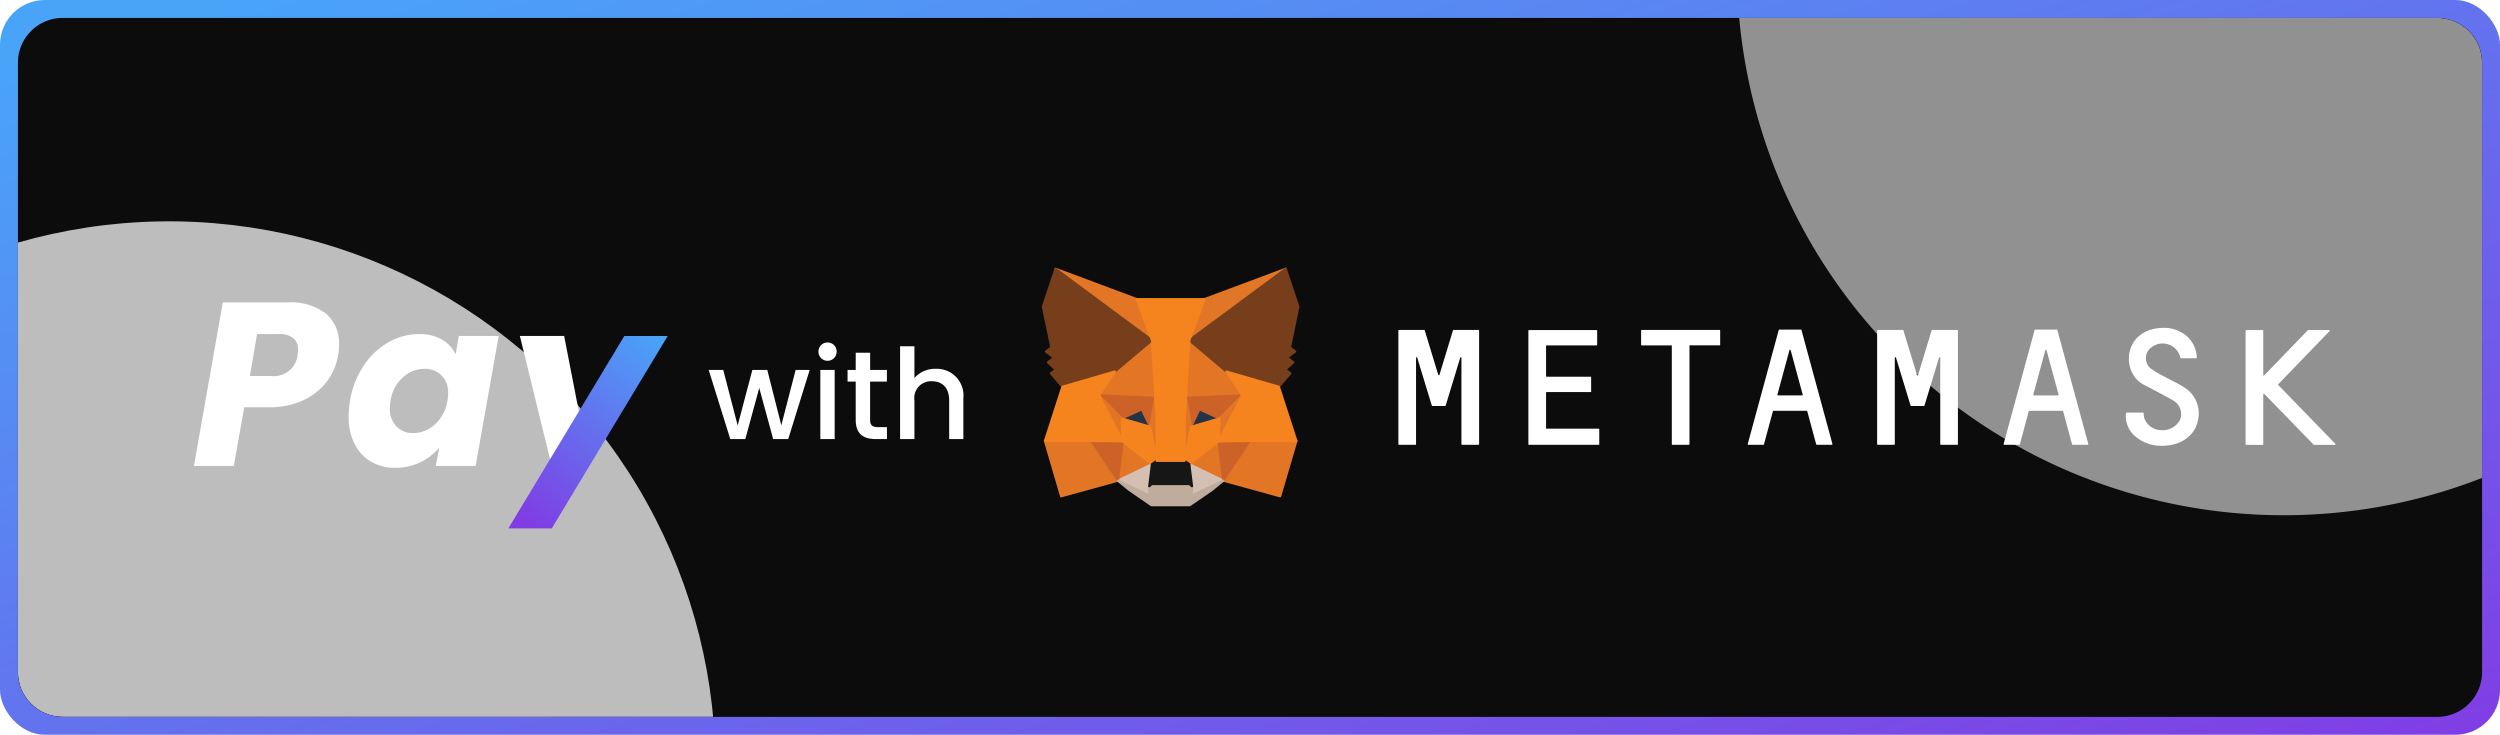 <svg xmlns="http://www.w3.org/2000/svg" xmlns:xlink="http://www.w3.org/1999/xlink" width="279" height="82" viewBox="0 0 279 82">
  <defs>
    <linearGradient id="linear-gradient" x1="0.047" y1="0.05" x2="1" y2="1" gradientUnits="objectBoundingBox">
      <stop offset="0" stop-color="#49a4f8"/>
      <stop offset="1" stop-color="#803de4"/>
    </linearGradient>
    <clipPath id="clip-path">
      <path id="パス_59536" data-name="パス 59536" d="M5,0H270a5,5,0,0,1,5,5V73a5,5,0,0,1-5,5H5a5,5,0,0,1-5-5V5A5,5,0,0,1,5,0Z" transform="translate(149 894)" fill="#0c0c0c"/>
    </clipPath>
    <filter id="楕円形_8" x="-117.35" y="-50.5" width="272.409" height="272.409" filterUnits="userSpaceOnUse">
      <feOffset input="SourceAlpha"/>
      <feGaussianBlur stdDeviation="17.5" result="blur"/>
      <feFlood flood-color="#800fff" flood-opacity="0.569"/>
      <feComposite operator="in" in2="blur"/>
    </filter>
    <filter id="パス_59535" x="126.185" y="-132.166" width="257.339" height="257.339" filterUnits="userSpaceOnUse">
      <feOffset input="SourceAlpha"/>
      <feGaussianBlur stdDeviation="17.5" result="blur-2"/>
      <feFlood flood-color="#4698f9"/>
      <feComposite operator="in" in2="blur-2"/>
    </filter>
    <linearGradient id="linear-gradient-2" x1="0.916" y1="-0.033" x2="0.169" xlink:href="#linear-gradient"/>
  </defs>
  <g id="グループ_69004" data-name="グループ 69004" transform="translate(-467 -798)">
    <rect id="長方形_19679" data-name="長方形 19679" width="279" height="82" rx="5" transform="translate(467 798)" fill="url(#linear-gradient)"/>
    <path id="パス_59529" data-name="パス 59529" d="M5,0H270a5,5,0,0,1,5,5V73a5,5,0,0,1-5,5H5a5,5,0,0,1-5-5V5A5,5,0,0,1,5,0Z" transform="translate(469 800)" fill="#0c0c0c"/>
    <g id="マスクグループ_102" data-name="マスクグループ 102" transform="translate(320 -94)" clip-path="url(#clip-path)">
      <g transform="matrix(1, 0, 0, 1, 147, 892)" filter="url(#楕円形_8)">
        <circle id="楕円形_8-2" data-name="楕円形 8" cx="61" cy="61" r="61" transform="translate(102.56 106.57) rotate(149)" fill="#fff" opacity="0.73"/>
      </g>
      <g transform="matrix(1, 0, 0, 1, 147, 892)" filter="url(#パス_59535)">
        <path id="パス_59535-2" data-name="パス 59535" d="M61,0A61,61,0,1,1,0,61,61,61,0,0,1,61,0Z" transform="translate(331.02 37) rotate(163)" fill="#fff" opacity="0.55"/>
      </g>
    </g>
    <path id="パス_59546" data-name="パス 59546" d="M2.548,0h1.68L5.782-5.7,7.336,0h1.68L11.41-7.714H9.842L8.246-1.54,6.678-7.714H5.012l-1.638,6.2-1.61-6.2H.14ZM12.6,0h1.6V-7.714H12.6Zm.812-8.736A1.007,1.007,0,0,0,14.42-9.758a1.007,1.007,0,0,0-1.008-1.022A1.01,1.01,0,0,0,12.39-9.758,1.01,1.01,0,0,0,13.412-8.736Zm3.136,6.594C16.548-.574,17.4,0,18.774,0h1.26V-1.33h-.98c-.672,0-.9-.238-.9-.812v-4.27h1.876v-1.3H18.158V-9.632h-1.61v1.918h-.91v1.3h.91ZM21.5,0h1.6V-4.312a1.87,1.87,0,0,1,1.946-2.142c1.162,0,1.932.728,1.932,2.142V0H28.56V-4.55a2.974,2.974,0,0,0-3.066-3.29A3.058,3.058,0,0,0,23.1-6.818V-10.36H21.5Z" transform="translate(545.95 847)" fill="#fff"/>
    <path id="パス_59530" data-name="パス 59530" d="M16.38-12.376a6.667,6.667,0,0,1-1.222,2.9,6.933,6.933,0,0,1-2.613,2.119,8.769,8.769,0,0,1-3.887.806H5.9L4.732,0H.286L3.51-18.252h7.2a6.43,6.43,0,0,1,4.316,1.261,4.29,4.29,0,0,1,1.456,3.419A6.4,6.4,0,0,1,16.38-12.376Zm-7.462,2.34a2.656,2.656,0,0,0,2.938-2.34,5.494,5.494,0,0,0,.052-.6,1.6,1.6,0,0,0-.533-1.287,2.457,2.457,0,0,0-1.625-.455H7.332l-.806,4.68ZM17.706-7.28a9.965,9.965,0,0,1,1.534-3.926A8.184,8.184,0,0,1,22-13.806a6.825,6.825,0,0,1,3.406-.91,4.924,4.924,0,0,1,2.574.624,3.7,3.7,0,0,1,1.508,1.638l.364-2.054h4.446L31.72,0H27.274l.39-2.054A6.215,6.215,0,0,1,25.558-.416,6.3,6.3,0,0,1,22.75.208a5.222,5.222,0,0,1-2.717-.7A4.738,4.738,0,0,1,18.2-2.483a6.64,6.64,0,0,1-.65-3.029A10.776,10.776,0,0,1,17.706-7.28Zm10.868.026a5.252,5.252,0,0,0,.078-.858,2.678,2.678,0,0,0-.741-2,2.578,2.578,0,0,0-1.885-.728,3.6,3.6,0,0,0-2.418.949A4.293,4.293,0,0,0,22.23-7.28a5.251,5.251,0,0,0-.078.858,2.723,2.723,0,0,0,.741,2.015,2.521,2.521,0,0,0,1.859.741,3.574,3.574,0,0,0,2.418-.962A4.472,4.472,0,0,0,28.574-7.254ZM41.6-14.508l1.768,9.074L40.092-.494,36.66-14.508Z" transform="translate(488.358 850)" fill="#fff"/>
    <path id="パス_59531" data-name="パス 59531" d="M3449.449,364.166l12.938-21.469h4.844l-12.937,21.469Z" transform="translate(-2925.716 492.803)" fill="url(#linear-gradient-2)"/>
    <g id="metamask-seeklogo.com" transform="translate(582.385 827)">
      <path id="パス_59334" data-name="パス 59334" d="M150.081,15.443c-.75-.494-1.576-.846-2.358-1.286a10.049,10.049,0,0,1-1.487-.9,1.5,1.5,0,0,1,.187-2.352,2.031,2.031,0,0,1,3.184,1.2.062.062,0,0,0,.066.055h1.7a.062.062,0,0,0,.066-.077,3.339,3.339,0,0,0-1.245-2.494,3.949,3.949,0,0,0-2.4-.824c-4.484,0-4.892,4.736-2.479,6.231.276.176,2.644,1.363,3.482,1.879a1.716,1.716,0,0,1,.738,2.209,2.171,2.171,0,0,1-2.049,1.1,2.026,2.026,0,0,1-1.917-1.352,2.392,2.392,0,0,1-.066-.538.071.071,0,0,0-.066-.066h-1.839a.071.071,0,0,0-.066.066,2.942,2.942,0,0,0,1.234,2.736,4.429,4.429,0,0,0,2.732.9c2.512,0,3.812-1.418,4.076-2.89A3.4,3.4,0,0,0,150.081,15.443Z" transform="translate(-21.657 -1.179)" fill="#fff"/>
      <path id="パス_59335" data-name="パス 59335" d="M55.647,9.047H53.94a.074.074,0,0,0-.066.044l-1.509,4.967a.069.069,0,0,1-.132,0L50.723,9.091a.06.06,0,0,0-.066-.044H47.847a.071.071,0,0,0-.066.066V21.794a.071.071,0,0,0,.066.066h1.84a.071.071,0,0,0,.066-.066V12.157a.069.069,0,0,1,.132-.022l1.52,5,.11.352a.06.06,0,0,0,.066.044h1.41a.074.074,0,0,0,.066-.044l.11-.352,1.52-5a.068.068,0,0,1,.132.022v9.637a.071.071,0,0,0,.066.066h1.84a.071.071,0,0,0,.066-.066V9.113a.071.071,0,0,0-.066-.066Z" transform="translate(-7.108 -1.223)" fill="#fff"/>
      <path id="パス_59336" data-name="パス 59336" d="M116.935,9.047a.074.074,0,0,0-.066.044l-1.509,4.967a.069.069,0,0,1-.132,0l-1.51-4.967a.06.06,0,0,0-.066-.044h-2.8a.071.071,0,0,0-.066.066V21.794a.071.071,0,0,0,.066.066h1.84a.071.071,0,0,0,.066-.066V12.157a.069.069,0,0,1,.132-.022l1.52,5,.11.352a.06.06,0,0,0,.066.044H116a.074.074,0,0,0,.066-.044l.11-.352,1.521-5a.068.068,0,0,1,.132.022v9.637a.071.071,0,0,0,.066.066h1.839a.071.071,0,0,0,.066-.066V9.113a.071.071,0,0,0-.066-.066Z" transform="translate(-16.682 -1.223)" fill="#fff"/>
      <path id="パス_59337" data-name="パス 59337" d="M88.485,9.047H79.792a.071.071,0,0,0-.066.066V10.7a.071.071,0,0,0,.066.066h3.36V21.794a.071.071,0,0,0,.066.066h1.84a.071.071,0,0,0,.066-.066V10.761h3.36a.071.071,0,0,0,.066-.066V9.113A.063.063,0,0,0,88.485,9.047Z" transform="translate(-11.963 -1.223)" fill="#fff"/>
      <path id="パス_59338" data-name="パス 59338" d="M101.469,21.852h1.674a.07.07,0,0,0,.066-.088L99.75,9.039a.06.06,0,0,0-.066-.044h-2.4a.074.074,0,0,0-.066.044L93.757,21.764a.07.07,0,0,0,.066.088H95.5a.074.074,0,0,0,.066-.044l1-3.7a.06.06,0,0,1,.066-.044h3.7a.074.074,0,0,1,.066.044l1,3.7A.091.091,0,0,0,101.469,21.852Zm-4.4-5.6,1.344-4.956a.069.069,0,0,1,.132,0l1.344,4.956a.07.07,0,0,1-.066.088H97.139A.07.07,0,0,1,97.073,16.247Z" transform="translate(-14.094 -1.215)" fill="#fff"/>
      <path id="パス_59339" data-name="パス 59339" d="M135.142,21.852h1.674a.07.07,0,0,0,.066-.088L133.423,9.039a.06.06,0,0,0-.066-.044h-2.4a.074.074,0,0,0-.066.044L127.43,21.764a.07.07,0,0,0,.066.088h1.675a.074.074,0,0,0,.066-.044l1-3.7a.06.06,0,0,1,.066-.044h3.7a.074.074,0,0,1,.066.044l1,3.7A.074.074,0,0,0,135.142,21.852Zm-4.4-5.6,1.344-4.956a.069.069,0,0,1,.132,0l1.344,4.956a.07.07,0,0,1-.066.088h-2.688A.07.07,0,0,1,130.745,16.247Z" transform="translate(-19.211 -1.215)" fill="#fff"/>
      <path id="パス_59340" data-name="パス 59340" d="M66.863,19.983V16.049a.071.071,0,0,1,.066-.066h4.9a.071.071,0,0,0,.066-.066V14.334a.071.071,0,0,0-.066-.066h-4.9a.071.071,0,0,1-.066-.066V10.84a.071.071,0,0,1,.066-.066H72.5a.071.071,0,0,0,.066-.066V9.126A.071.071,0,0,0,72.5,9.06H64.957a.071.071,0,0,0-.066.066V21.8a.071.071,0,0,0,.066.066h7.778A.071.071,0,0,0,72.8,21.8v-1.67a.071.071,0,0,0-.066-.066H66.918A.073.073,0,0,1,66.863,19.983Z" transform="translate(-9.708 -1.225)" fill="#fff"/>
      <path id="パス_59341" data-name="パス 59341" d="M169.286,21.752l-6.368-6.56a.067.067,0,0,1,0-.088l5.729-5.934a.063.063,0,0,0-.044-.11h-2.347a.057.057,0,0,0-.044.022l-4.858,5.033a.064.064,0,0,1-.11-.044V9.126a.071.071,0,0,0-.066-.066h-1.84a.071.071,0,0,0-.066.066V21.807a.071.071,0,0,0,.066.066h1.84a.071.071,0,0,0,.066-.066V16.225c0-.055.077-.088.11-.044l5.508,5.67a.084.084,0,0,0,.044.022h2.347C169.3,21.862,169.33,21.785,169.286,21.752Z" transform="translate(-24.05 -1.225)" fill="#fff"/>
      <path id="パス_59342" data-name="パス 59342" d="M30.963,1,19.824,9.242,21.9,4.385Z" transform="translate(-2.86)" fill="#e17726" stroke="#e17726" stroke-linecap="round" stroke-linejoin="round" stroke-width="0.25"/>
      <path id="パス_59343" data-name="パス 59343" d="M2.663,1,13.7,9.319,11.73,4.385Z" transform="translate(-0.253)" fill="#e27625" stroke="#e27625" stroke-linecap="round" stroke-linejoin="round" stroke-width="0.25"/>
      <path id="パス_59344" data-name="パス 59344" d="M27.7,23.533l-2.964,4.527,6.346,1.747L32.9,23.632Z" transform="translate(-3.607 -3.424)" fill="#e27625" stroke="#e27625" stroke-linecap="round" stroke-linejoin="round" stroke-width="0.25"/>
      <path id="パス_59345" data-name="パス 59345" d="M1.273,23.632,3.08,29.808l6.335-1.747L6.462,23.533Z" transform="translate(-0.041 -3.424)" fill="#e27625" stroke="#e27625" stroke-linecap="round" stroke-linejoin="round" stroke-width="0.25"/>
      <path id="パス_59346" data-name="パス 59346" d="M10.155,13.832,8.392,16.491l6.28.286-.209-6.758Z" transform="translate(-1.123 -1.37)" fill="#e27625" stroke="#e27625" stroke-linecap="round" stroke-linejoin="round" stroke-width="0.25"/>
      <path id="パス_59347" data-name="パス 59347" d="M24.341,13.818l-4.374-3.89-.143,6.835,6.28-.286Z" transform="translate(-2.86 -1.357)" fill="#e27625" stroke="#e27625" stroke-linecap="round" stroke-linejoin="round" stroke-width="0.25"/>
      <path id="パス_59348" data-name="パス 59348" d="M10.873,28.086l3.8-1.835L11.4,23.7Z" transform="translate(-1.5 -3.45)" fill="#e27625" stroke="#e27625" stroke-linecap="round" stroke-linejoin="round" stroke-width="0.25"/>
      <path id="パス_59349" data-name="パス 59349" d="M20.266,26.251l3.79,1.835L23.538,23.7Z" transform="translate(-2.927 -3.45)" fill="#e27625" stroke="#e27625" stroke-linecap="round" stroke-linejoin="round" stroke-width="0.25"/>
      <path id="パス_59350" data-name="パス 59350" d="M24.056,28.543l-3.79-1.835.308,2.461-.033,1.044Z" transform="translate(-2.927 -3.906)" fill="#d5bfb2" stroke="#d5bfb2" stroke-linecap="round" stroke-linejoin="round" stroke-width="0.25"/>
      <path id="パス_59351" data-name="パス 59351" d="M10.873,28.543l3.526,1.67-.022-1.044.3-2.461Z" transform="translate(-1.5 -3.906)" fill="#d5bfb2" stroke="#d5bfb2" stroke-linecap="round" stroke-linejoin="round" stroke-width="0.25"/>
      <path id="パス_59352" data-name="パス 59352" d="M14.544,21.436l-3.151-.923,2.225-1.022Z" transform="translate(-1.579 -2.81)" fill="#233447" stroke="#233447" stroke-linecap="round" stroke-linejoin="round" stroke-width="0.25"/>
      <path id="パス_59353" data-name="パス 59353" d="M20.513,21.436l.925-1.945,2.236,1.022Z" transform="translate(-2.965 -2.81)" fill="#233447" stroke="#233447" stroke-linecap="round" stroke-linejoin="round" stroke-width="0.25"/>
      <path id="パス_59354" data-name="パス 59354" d="M10.344,28.061l.551-4.527-3.5.1Z" transform="translate(-0.971 -3.424)" fill="#cc6228" stroke="#cc6228" stroke-linecap="round" stroke-linejoin="round" stroke-width="0.25"/>
      <path id="パス_59355" data-name="パス 59355" d="M24.1,23.533l.54,4.527L27.6,23.632Z" transform="translate(-3.51 -3.424)" fill="#cc6228" stroke="#cc6228" stroke-linecap="round" stroke-linejoin="round" stroke-width="0.25"/>
      <path id="パス_59356" data-name="パス 59356" d="M26.1,17.651l-6.28.286.584,3.22.925-1.945,2.236,1.022Z" transform="translate(-2.86 -2.53)" fill="#cc6228" stroke="#cc6228" stroke-linecap="round" stroke-linejoin="round" stroke-width="0.25"/>
      <path id="パス_59357" data-name="パス 59357" d="M10.937,20.233l2.225-1.022.925,1.945.584-3.22-6.28-.286Z" transform="translate(-1.123 -2.53)" fill="#cc6228" stroke="#cc6228" stroke-linecap="round" stroke-linejoin="round" stroke-width="0.25"/>
      <path id="パス_59358" data-name="パス 59358" d="M8.392,17.651l2.633,5.132-.088-2.549Z" transform="translate(-1.123 -2.53)" fill="#e27525" stroke="#e27525" stroke-linecap="round" stroke-linejoin="round" stroke-width="0.25"/>
      <path id="パス_59359" data-name="パス 59359" d="M24.223,20.233l-.1,2.549,2.633-5.132Z" transform="translate(-3.514 -2.53)" fill="#e27525" stroke="#e27525" stroke-linecap="round" stroke-linejoin="round" stroke-width="0.25"/>
      <path id="パス_59360" data-name="パス 59360" d="M15.693,17.987l-.584,3.22.738,3.8L16.012,20Z" transform="translate(-2.144 -2.581)" fill="#e27525" stroke="#e27525" stroke-linecap="round" stroke-linejoin="round" stroke-width="0.25"/>
      <path id="パス_59361" data-name="パス 59361" d="M19.769,17.987l-.309,2,.154,5.022.738-3.8Z" transform="translate(-2.805 -2.581)" fill="#e27525" stroke="#e27525" stroke-linecap="round" stroke-linejoin="round" stroke-width="0.25"/>
      <path id="パス_59362" data-name="パス 59362" d="M20.38,21.619l-.738,3.8.529.374,3.272-2.549.1-2.549Z" transform="translate(-2.833 -2.993)" fill="#f5841f" stroke="#f5841f" stroke-linecap="round" stroke-linejoin="round" stroke-width="0.25"/>
      <path id="パス_59363" data-name="パス 59363" d="M11.393,20.7l.088,2.549,3.272,2.549.529-.374-.738-3.8Z" transform="translate(-1.579 -2.993)" fill="#f5841f" stroke="#f5841f" stroke-linecap="round" stroke-linejoin="round" stroke-width="0.25"/>
      <path id="パス_59364" data-name="パス 59364" d="M19.114,30.542l.033-1.044-.286-.242H14.652l-.275.242.022,1.044-3.526-1.67,1.234,1.011,2.5,1.725h4.286l2.512-1.725,1.223-1.011Z" transform="translate(-1.5 -4.235)" fill="#c0ac9d" stroke="#c0ac9d" stroke-linecap="round" stroke-linejoin="round" stroke-width="0.25"/>
      <path id="パス_59365" data-name="パス 59365" d="M19.466,26.641l-.529-.374H15.831l-.529.374L15,29.1l.275-.242h4.209l.286.242Z" transform="translate(-2.128 -3.839)" fill="#161616" stroke="#161616" stroke-linecap="round" stroke-linejoin="round" stroke-width="0.25"/>
      <path id="パス_59366" data-name="パス 59366" d="M31.5,9.78l.937-4.549L31.03,1,20.266,8.967l4.142,3.494,5.85,1.7,1.289-1.505-.562-.407.892-.813-.683-.527.892-.681Z" transform="translate(-2.927)" fill="#763e1a" stroke="#763e1a" stroke-linecap="round" stroke-linejoin="round" stroke-width="0.25"/>
      <path id="パス_59367" data-name="パス 59367" d="M1,5.231,1.947,9.78l-.606.451.9.681-.683.527.892.813-.562.407,1.289,1.505,5.85-1.7,4.142-3.494L2.41,1Z" fill="#763e1a" stroke="#763e1a" stroke-linecap="round" stroke-linejoin="round" stroke-width="0.25"/>
      <path id="パス_59368" data-name="パス 59368" d="M30.845,16.218l-5.85-1.7,1.763,2.659-2.633,5.132,3.481-.044h5.2Z" transform="translate(-3.514 -2.054)" fill="#f5841f" stroke="#f5841f" stroke-linecap="round" stroke-linejoin="round" stroke-width="0.25"/>
      <path id="パス_59369" data-name="パス 59369" d="M9.073,14.515l-5.85,1.7-1.95,6.044H6.462l3.481.044L7.31,17.174Z" transform="translate(-0.041 -2.054)" fill="#f5841f" stroke="#f5841f" stroke-linecap="round" stroke-linejoin="round" stroke-width="0.25"/>
      <path id="パス_59370" data-name="パス 59370" d="M18.841,16.013l.375-6.439,1.7-4.582H13.354l1.7,4.582.375,6.439.143,2.022.011,5h3.107l.011-5Z" transform="translate(-1.877 -0.606)" fill="#f5841f" stroke="#f5841f" stroke-linecap="round" stroke-linejoin="round" stroke-width="0.25"/>
    </g>
  </g>
</svg>
